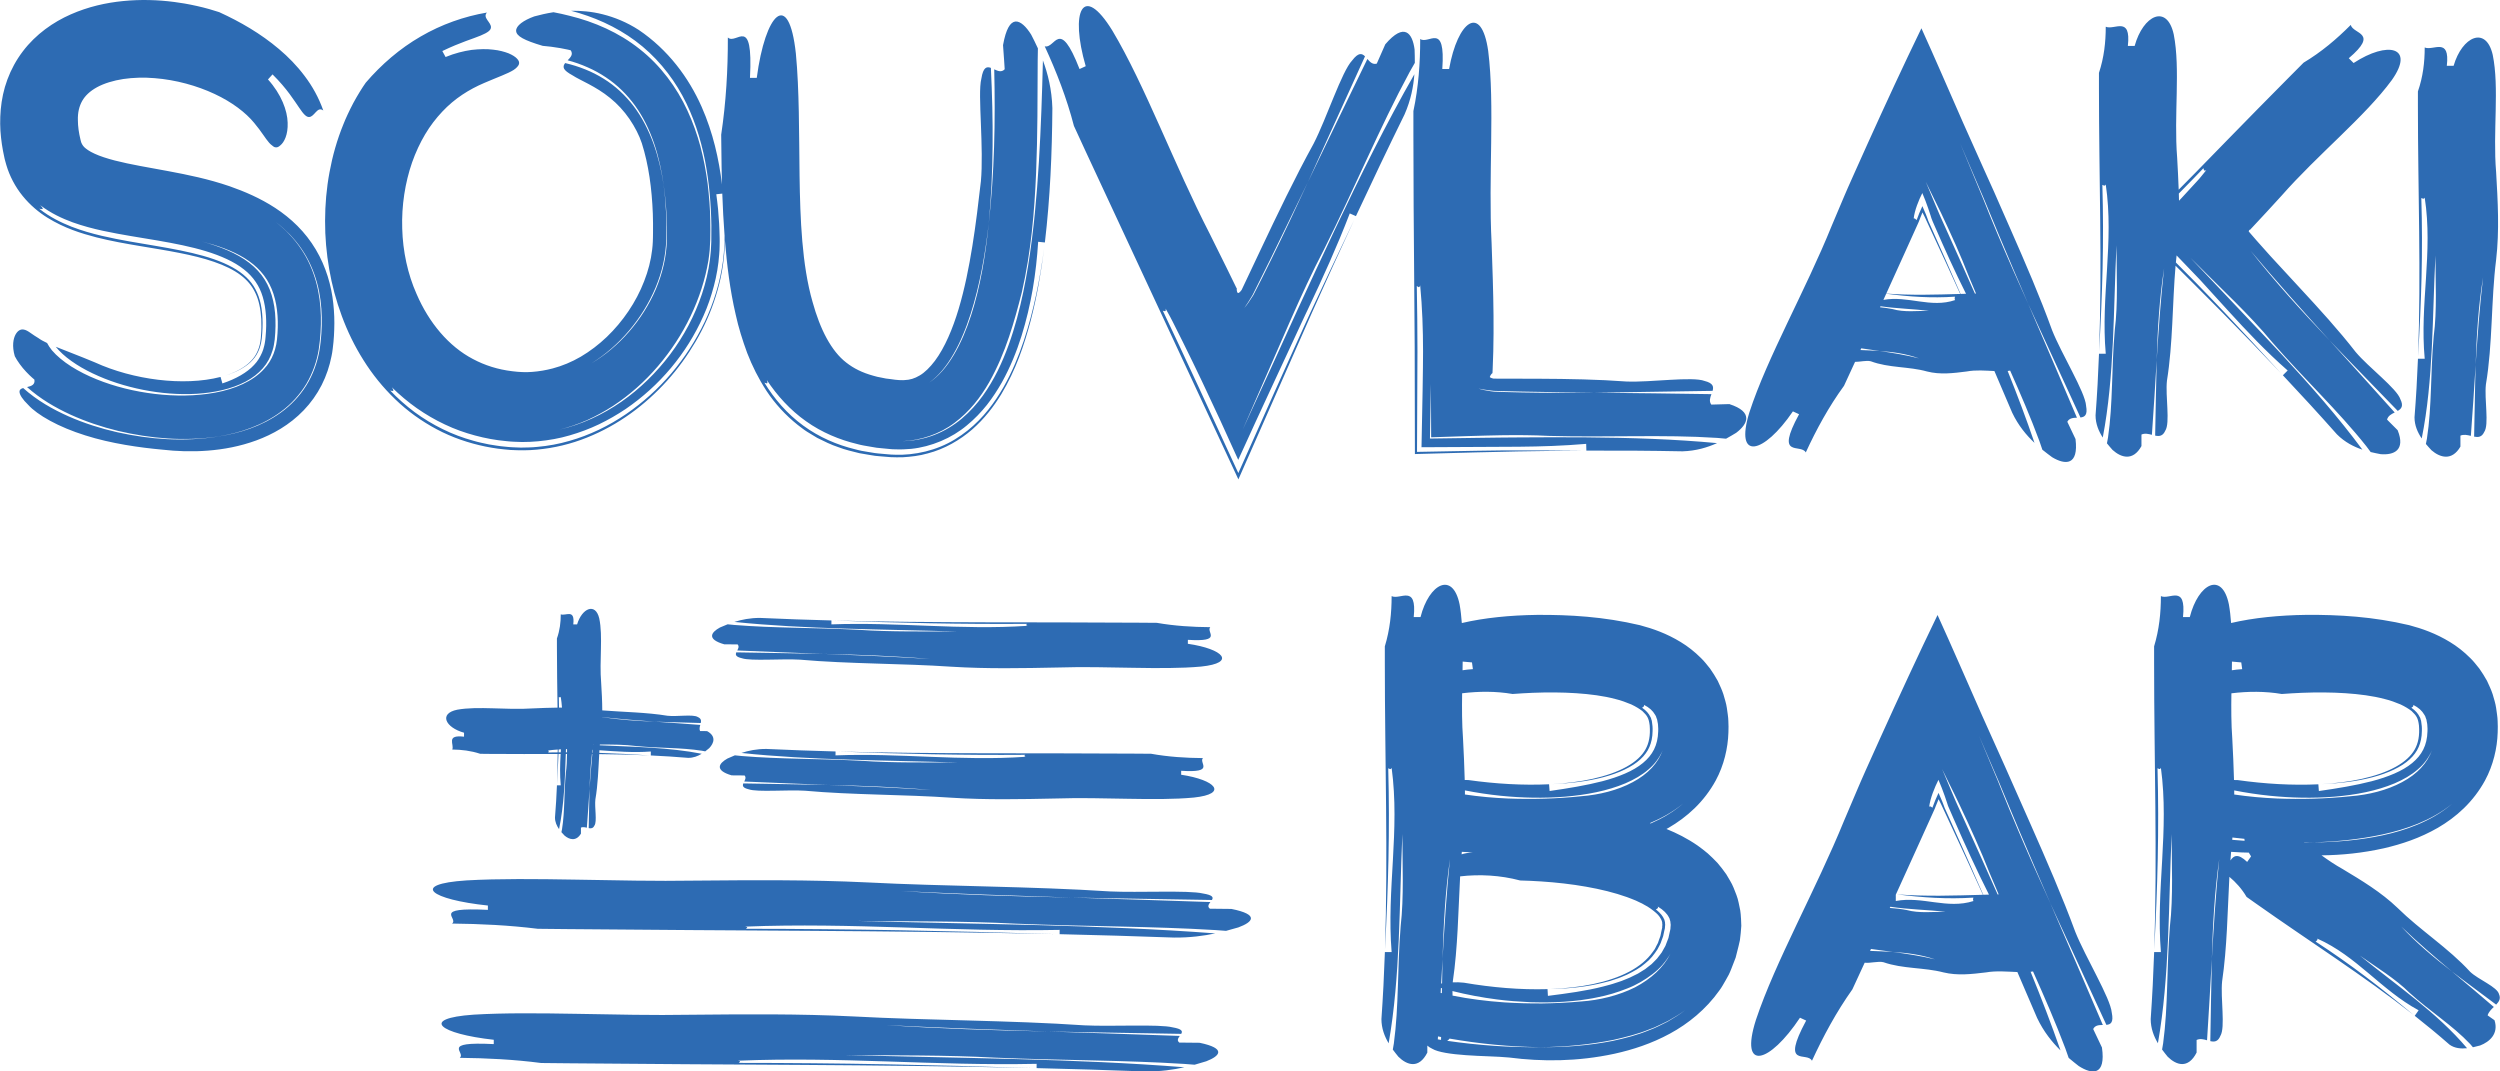 <?xml version="1.0" encoding="UTF-8"?>
<!DOCTYPE svg PUBLIC "-//W3C//DTD SVG 1.1//EN" "http://www.w3.org/Graphics/SVG/1.1/DTD/svg11.dtd">
<!-- Creator: CorelDRAW 2018 (64-Bit) -->
<svg xmlns="http://www.w3.org/2000/svg" xml:space="preserve" width="8.5in" height="3.643in" version="1.1" style="shape-rendering:geometricPrecision; text-rendering:geometricPrecision; image-rendering:optimizeQuality; fill-rule:evenodd; clip-rule:evenodd"
viewBox="0 0 8500 3643.5"
 xmlns:xlink="http://www.w3.org/1999/xlink">
 <defs>
  <style type="text/css">
   <![CDATA[
    .fil0 {fill:#2D6BB3;fill-rule:nonzero}
   ]]>
  </style>
 </defs>
 <g id="Plan_x0020_1">
  <path class="fil0" d="M159.52 1166.36c4.11,7.85 9.56,16.4 16.47,24.89 16.47,19.38 39.59,38.31 65.67,54.94 26.32,16.56 55.41,31.29 86.25,43.63 61.54,24.91 129.08,41.48 197.73,49.65 68.61,8.18 139.3,7.87 205.84,-4.41 66.36,-12.22 127.97,-38.34 166.08,-80.67 13.85,-14.47 24.47,-31.81 32.22,-51.6 3.97,-9.85 6.66,-20.56 9.04,-31.61l2.56 -17.21 1.69 -20.24c3.63,-53.89 -1.51,-107.16 -19.89,-151.19 -18.12,-44.2 -49.74,-78.61 -92.08,-104.63 -42.22,-26.06 -93.41,-43.47 -145.37,-56.87 61.14,17.17 118.95,39.69 161.51,72.89 42.72,32.94 69.21,75.41 81.05,129.1 6.15,26.58 8.42,55.61 7.96,85.58l-0.84 22.67 -1.8 22.96c-1.75,12.78 -3.51,25.45 -7.27,36.96 -13.56,46.52 -44.89,81.57 -91.83,106.59 -46.93,24.64 -105.74,37.67 -165.95,41.24 -60.39,3.58 -122.74,-1.49 -182.97,-13.51 -60.21,-11.96 -118.81,-30.74 -171.2,-55.89 -26.2,-12.45 -50.76,-26.62 -72.31,-42.07 -21.71,-15.28 -39.97,-32.18 -53.1,-48.39 33.36,13.61 77.67,29.94 132.86,52.98 65.7,30.03 140.93,50.2 215.29,59.22 74.21,8.96 149.44,6.73 212.28,-9.6 1.6,5.58 4.72,16.56 6.26,22.07 46.23,-15.38 84.44,-37.34 107.7,-62.83 12.11,-12.56 20.24,-26.29 26.94,-41.49 1.8,-3.73 2.78,-7.98 4.44,-11.85 1.05,-4.25 2.46,-8.36 3.46,-12.75 0.67,-4.58 2.15,-8.76 2.53,-13.61 0.53,-5 1.48,-8.69 1.78,-15.65 4.67,-50.45 1.94,-97.46 -9.53,-135.72 -5.67,-19.23 -13.61,-36.16 -24.18,-51.48 -10.5,-15.36 -23.44,-29.55 -40,-42.35 -32.49,-25.96 -78.07,-46.29 -128.82,-61.78 -50.94,-15.58 -107.1,-26.53 -165.71,-36.63 -58.78,-10.16 -120.28,-18.94 -185.84,-33.07 -32.8,-7.18 -66.87,-16 -102.38,-28.72 -35.52,-13.13 -73.16,-30.34 -110.08,-58.32 18.47,18.54 3.66,12.83 -3.17,12.22 -1.45,-1.15 -2.85,-2.23 -4.22,-3.31 1.37,1.07 2.76,2.16 4.22,3.31 -3,-0.29 -4.34,0.53 -0.18,5.11 4.13,4.67 13.8,13.13 32.85,25.05 -19.06,-11.93 -28.72,-20.38 -32.85,-25.05 -4.17,-4.58 -2.82,-5.4 0.18,-5.11 36.82,29.03 74.47,47.03 109.94,61.11 35.48,13.6 69.52,23.2 102.17,30.89 65.21,15.22 126.09,24.4 183.88,34.34 57.65,9.8 112.45,20 162.02,34.02 49.4,13.98 93.32,32.25 124.85,55.08 31.74,23 50.78,48.39 63.02,82.46 12.32,33.91 15.96,78.01 12.45,125.9l-1.56 17.74c-0.81,4.29 -1.13,8.82 -2.06,12.94 -1.8,8.22 -3.73,16.09 -6.6,23.07 -5.49,14.18 -12.56,26.18 -22.75,37.06 -19.36,21.89 -52.54,40.85 -94.74,53.32 32.55,-10.04 59.96,-24.18 78.98,-40.34 19.09,-16.33 30.54,-33.51 37.83,-56.3l2.45 -8.83c0.58,-3.16 1.22,-6.3 1.93,-9.45l1.32 -10.07 0.38 -2.51 0.22 -3.57 0.51 -7.09c1.64,-19.03 1.44,-37.07 0.84,-54.56 -1.96,-34.64 -8.51,-65.04 -20.06,-88.81 -11.38,-24.04 -26.96,-43.06 -50.21,-60.7 -23.06,-17.57 -54.16,-32.69 -89.99,-45.02 -35.8,-12.42 -76.02,-22.16 -118.59,-30.53 -42.58,-8.44 -87.48,-15.56 -134.35,-23.42 -46.87,-7.91 -95.74,-16.33 -147.66,-29.46 -51.76,-13.57 -107.65,-30.56 -166.49,-66.92 -29.16,-18.11 -58.89,-42.75 -83.98,-73.74 -25.18,-30.83 -44.7,-68.2 -55.56,-105.23l-3.87 -13.84 -1.82 -6.96 -1.2 -5.52 -4.47 -21.71c-2.66,-14.67 -5.06,-29.63 -6.66,-45.02 -3.58,-30.5 -3.91,-63.05 -0.98,-96.3 3.07,-33.29 10,-67.83 22.65,-101.63 12.45,-33.76 30.29,-66.52 52.39,-95.56 44.4,-58.65 103.96,-99.78 163.02,-125.75 59.5,-26.15 119.75,-39.67 178.53,-45.38 58.92,-5.8 116.9,-4.2 173.82,3.23 19.45,2.28 48.34,7.24 76.94,13.69 28.64,6.31 56.85,14.62 75.5,20.84 71.81,32.87 140.57,72.54 203.35,125.61 31.31,26.42 60.98,56.6 87.05,91.37 26.23,34.45 48.34,74.25 63.54,117.54 -10.74,-8.32 -18.15,-2.18 -25.28,5.33 -7.11,7.61 -14.07,16.49 -22.83,16.76 -9.09,0.44 -18.25,-8.16 -34.13,-31.96 -16.42,-23.29 -39.72,-62.79 -90.36,-112.99 -3.87,4.29 -11.65,12.89 -15.51,17.16 45.72,50.67 65.94,106.25 66.92,147.03 1.65,41.21 -12.18,66.96 -24.54,76.83 -6.5,6.4 -13.07,8.65 -19.52,6.43 -3.22,-0.93 -6.39,-3.81 -9.6,-6.39 -3.22,-2.25 -6.42,-5.22 -9.44,-8.78 -6.27,-7.11 -12.78,-16.47 -20.6,-27.64 -7.8,-11.18 -17.01,-24.18 -30.02,-39.58 -28.45,-34.76 -74.92,-70.67 -134.77,-98.54 -59.5,-27.92 -131.24,-47.98 -203.85,-53.72 -36.22,-3.07 -72.58,-2.02 -106.52,2.91 -33.76,5.19 -65.05,14.71 -89.3,27.87 -24.31,13.33 -40.54,29.09 -50.5,46.62 -9.82,17.67 -15.56,38.85 -14.61,66.36 0.07,19.63 3.07,41.91 8.83,65.41 1.47,7.34 2.35,7.67 3.06,10.71 1.13,2.02 1.8,4.25 2.91,5.78 2.02,3.34 3.89,5.98 6.87,8.96 5.98,5.72 16.96,14.14 35.49,22.42 17.98,8.36 42.05,16.1 68.3,22.96 53.29,13.71 115.94,23.87 181.68,36.13 65.98,12.36 135.98,26.5 209.02,51.5 50.09,17.67 102.9,39.83 155.07,73.87 25.98,17.04 51.65,37.17 75.25,60.85 23.6,23.63 44.94,50.81 62.35,80.1 35.05,58.74 53.4,123.86 59.65,184.02 3.33,30.26 4.31,59.87 3.19,88.37 -0.27,14.44 -1.42,28.38 -2.55,42.36 -0.4,6.46 -1.51,15.07 -2.62,23.31 -0.98,8.22 -2.25,16.46 -4.07,24.81 -6.46,33.14 -17.49,66.76 -33.56,98.3 -16,31.56 -36.98,60.74 -60.91,85.63 -48.11,50.21 -105.78,82.23 -161.39,102.65 -56.02,20.46 -111.43,30.54 -164.95,34.67 -53.63,4.24 -105.61,2.36 -155.9,-3.46 -73.32,-6.66 -172.46,-20.21 -260.83,-48.45 -44.17,-13.83 -85.58,-31.07 -119.35,-49.56 -33.83,-18.32 -59.89,-37.94 -73.67,-53.3 -21.02,-20.24 -29.09,-34.74 -30.27,-43.34 -1.12,-8.98 4.58,-12.56 12.28,-14.75 47.53,42.49 100.19,72.16 153.88,96.12 53.83,23.7 109.21,41.31 165.41,54.07 112.43,24.93 228.42,33.42 345.59,14.44 71.51,-11.38 145.75,-33.69 212.22,-81.87 33.06,-23.85 62.96,-55.04 85.71,-91.47 22.74,-36.43 37.37,-77.63 44.69,-118.39 1.42,-9.91 3.27,-20.94 4.05,-30l2.45 -27.43 1.31 -27.87 0.06 -28.34c-0.81,-38.02 -5.09,-77.43 -16.02,-117.05 -10.87,-39.45 -27.84,-79.34 -52.35,-114.88 -11.96,-17.96 -25.96,-34.37 -40.6,-49.98 -15.02,-15.02 -30.69,-29.43 -47.29,-41.7 31.96,24.89 61.76,55.38 85.32,90.57 23.98,34.87 40.78,74.03 51.54,112.96 10.74,39.06 15.46,78.08 16.4,115.81l0.04 28.16c-0.18,9.29 -0.82,18.49 -1.2,27.7 -1.37,18.58 -2.63,35.49 -5.96,56.67 -6.13,40.49 -20.67,81.46 -42.29,118.33 -22.13,36.6 -51.41,68.65 -84.34,93.09 -32.76,24.94 -68.47,43 -104.48,56.7 -36.09,13.87 -72.76,22.65 -109.28,28.93 -117.13,17.54 -231.87,7.27 -342.17,-18.8 -55.11,-13.47 -109.15,-31.42 -161.41,-55.18 -52.09,-23.94 -102.78,-53.36 -148.04,-93.9 14.58,-3.14 28.01,-7.91 24.98,-25.4 0,0 -13.37,-10.76 -28.15,-26.62 -14.96,-15.58 -30.46,-37.04 -38.49,-52.87 -10.31,-35.04 -4.85,-60.4 2.67,-73.97 7.73,-13.91 17.43,-17.74 25.76,-16.98 8.69,0.81 17.06,6.19 25.31,11.98 8.51,5.91 17.34,12.03 26.36,17.27 7.93,5.86 17.84,11.18 29.65,16.76l-0.01 0.04zm3919.25 2379.57c-23.07,-0.24 -69.22,-0.71 -69.22,-0.71 -9.07,-7.34 -3.76,-15.15 1.73,-22.59 -149.21,-5.49 -298.56,-10.13 -447.8,-15.02 -186.84,-3.97 -371.02,-9.79 -550.34,-21.76 183.37,9.22 366.84,15.72 550.34,21.76 149.59,3.16 300.86,5.15 452.62,8.02 5.11,-8.69 3.85,-16.54 -29.29,-22.18 -46.1,-11.52 -207.73,-2.15 -300.07,-6.8 -253.76,-17.37 -530.76,-16.56 -784.56,-30.24 -184.53,-9.29 -369.2,-7.54 -553.9,-5.78 -253.89,4.72 -530.76,-12.87 -738.53,-0.31 -184.79,12.8 -115.85,65.08 68.72,85.41 -0.04,3.67 -0.07,11.04 -0.07,14.71 -184.64,-9.29 -92.56,28.51 -115.68,46.67 92.22,0.97 184.57,5.62 276.81,17.61 23.07,0.24 69.25,0.73 92.32,0.97 541.32,5.62 1050.53,3.74 1578.59,16.15 -340.08,-10.69 -658.51,-17.54 -999.11,-17.51 2.55,-2.36 9.87,-5.29 -2.42,-7.38 346.3,-14.81 669.27,18.02 1015.52,10.57 -0.02,3.66 -0.07,10.93 -0.07,14.63 121.84,2.91 244.69,6.58 369.17,11.31 51.72,0.54 96.23,-5.93 133.46,-14.24 -367.74,-29.33 -770.17,-30.93 -1153,-41.71 161.53,1.68 346.17,-0.07 507.69,8.98 230.75,9.74 438.49,8.24 646.17,21.44 11.22,0.83 22.53,1.72 33.87,2.62 14.74,-4.05 28,-8.12 39.76,-11.74 46.2,-17.94 69.49,-43.47 -22.76,-62.85l0.04 -0.03zm107.74 -455.15c-24.31,-0.27 -72.9,-0.78 -72.9,-0.78 -9.56,-7.34 -3.96,-15.15 1.82,-22.6 -157.19,-5.59 -314.48,-10.27 -471.64,-15.27 -196.78,-4.05 -390.77,-9.98 -579.65,-22.03 193.11,9.33 386.41,15.93 579.65,22.03 157.56,3.26 316.91,5.31 476.7,8.27 5.4,-8.67 4.04,-16.52 -30.83,-22.19 -48.58,-11.55 -218.84,-2.28 -316.07,-6.96 -267.27,-17.51 -559.01,-16.86 -826.32,-30.69 -194.37,-9.36 -388.88,-7.73 -583.39,-6.06 -267.38,4.57 -559.02,-13.19 -777.85,-0.74 -194.59,12.7 -121.94,65.01 72.45,85.47l-0.09 14.71c-194.46,-9.38 -97.44,28.44 -121.83,46.6 97.16,1.02 194.4,5.72 291.59,17.78 24.31,0.27 72.93,0.76 97.21,1.02 570.12,5.93 1106.44,4.34 1662.59,17.01 -358.17,-10.87 -693.56,-17.91 -1052.28,-18.05 2.69,-2.36 10.4,-5.29 -2.55,-7.38 364.73,-14.62 704.91,18.39 1069.57,11.12 -0.02,3.66 -0.04,10.91 -0.07,14.61 128.31,2.96 257.72,6.73 388.83,11.52 54.48,0.58 101.36,-5.89 140.55,-14.17 -387.28,-29.54 -811.15,-31.36 -1214.34,-42.34 170.11,1.75 364.59,0.11 534.72,9.22 243.02,9.93 461.82,8.51 680.55,21.83 11.82,0.84 23.73,1.73 35.67,2.63 15.55,-4.05 29.45,-8.11 41.89,-11.74 48.65,-17.89 73.2,-43.42 -24,-62.85l0.02 0.03zm-1640.92 -406.73c29.35,10.31 132.31,0.98 191.09,4.78 161.57,14.61 337.95,12.56 499.54,23.81 117.5,7.58 235.11,5.11 352.76,2.62 161.74,-5.53 337.96,9.22 470.37,-3.24 117.72,-12.56 74,-59.94 -43.47,-77.59 0.04,-3.37 0.07,-10.07 0.11,-13.42 117.57,7.56 59.05,-26.47 73.89,-43.16 -58.78,-0.44 -117.57,-4.22 -176.24,-14.74 -14.72,-0.09 -44.11,-0.31 -58.81,-0.44 -344.72,-2.53 -669.04,1.62 -1005.31,-7.14 216.58,8.12 419.35,12.85 636.26,11.18 -1.64,2.16 -6.29,4.85 1.51,6.71 -220.62,15.18 -426.17,-13.24 -646.71,-4.78 0.02,-3.31 0.07,-9.94 0.09,-13.33 -77.56,-2.09 -155.79,-4.85 -235.07,-8.55 -32.94,-0.27 -61.32,5.86 -85.05,13.61 234.09,25 490.37,24.54 734.16,32.55 -102.89,-0.78 -220.48,1.72 -323.32,-5.76 -146.92,-7.78 -279.23,-5.39 -411.44,-16.47 -7.14,-0.69 -14.37,-1.47 -21.56,-2.2 -9.38,3.74 -17.87,7.54 -25.35,10.89 -29.52,16.56 -44.45,39.98 14.24,57.2 14.69,0.13 44.07,0.34 44.07,0.34 5.76,6.67 2.36,13.8 -1.2,20.64 95.04,4.33 190.13,7.8 285.16,11.58 119.01,2.71 236.28,7.17 350.43,17.22 -116.72,-7.57 -233.58,-12.6 -350.43,-17.22 -95.23,-2.16 -191.59,-3.23 -288.19,-5.15 -3.33,7.94 -2.53,15.09 18.52,20.07l-0.03 -0.01zm-83.39 -493.1c15.18,0.13 45.48,0.34 45.48,0.34 5.91,6.67 2.4,13.78 -1.22,20.6 98,4.33 196.04,7.81 294.05,11.61 122.7,2.73 243.64,7.2 361.37,17.27 -120.39,-7.56 -240.91,-12.62 -361.37,-17.27 -98.24,-2.18 -197.6,-3.29 -297.23,-5.22 -3.42,7.94 -2.6,15.11 19.13,20.07 30.26,10.27 136.44,1.02 197.08,4.81 166.59,14.65 348.52,12.63 515.15,23.94 121.17,7.6 242.5,5.15 363.78,2.69 166.76,-5.51 348.56,9.27 485.07,-3.14 121.39,-12.53 76.32,-59.83 -44.83,-77.52l0.11 -13.42c121.24,7.61 60.87,-26.4 76.16,-43.05 -60.57,-0.46 -121.21,-4.24 -181.75,-14.76 -15.18,-0.13 -45.51,-0.35 -60.63,-0.46 -355.5,-2.62 -689.94,1.48 -1036.72,-7.38 223.31,8.15 432.44,12.93 656.15,11.31 -1.69,2.15 -6.53,4.85 1.54,6.71 -227.49,15.11 -439.49,-13.29 -666.91,-4.93 0.02,-3.31 0.07,-9.93 0.09,-13.33 -80.01,-2.09 -160.69,-4.87 -242.43,-8.59 -33.98,-0.24 -63.23,5.85 -87.7,13.6 241.4,25.02 505.71,24.63 757.12,32.65 -106.09,-0.77 -227.39,1.69 -333.43,-5.82 -151.5,-7.82 -287.96,-5.48 -424.31,-16.54 -7.34,-0.71 -14.8,-1.45 -22.22,-2.23 -9.73,3.76 -18.42,7.54 -26.19,10.91 -30.43,16.54 -45.81,39.93 14.69,57.14l-0.03 0zm-566.23 357.8c-0.02,3.2 -0.11,6.42 -0.13,9.6 -10.67,0.11 -21.32,0.2 -32.09,0.38 0.89,-2.18 3.44,-4.93 -0.78,-6.76 11.07,-1.47 22.06,-2.45 33,-3.22l0 0.01zm3.74 -178.65c2.11,0.74 4.78,2.93 6.53,-0.74 1.96,12.35 3.3,24.56 4.18,36.74 -3.36,-0.04 -6.74,-0.04 -10.09,0 -0.22,-12.02 -0.22,-23.85 -0.62,-36zm117.16 163.09c-0.17,0 -0.34,0 -0.47,-0.02 0.04,-0.44 0.13,-0.89 0.17,-1.35l0.46 0c-0.04,0.46 -0.09,0.91 -0.14,1.37l-0.01 0zm-2.85 26.26c-0.5,-0.02 -0.91,-0.02 -1.41,-0.06 0.4,-3.27 0.97,-6.53 1.41,-9.8 0.36,0.02 0.69,0.04 1.05,0.07 -0.33,3.26 -0.74,6.5 -1.05,9.78zm-90.43 -1.18c0.15,-3.61 0.3,-7.24 0.4,-10.89 1.22,-0.04 2.47,-0.11 3.67,-0.11 0.02,3.66 0,7.33 -0.02,11l-4.05 0 0 -0.01zm-24.89 0.07c0.13,-3.27 0.24,-6.56 0.37,-9.8 2.6,-0.17 5.22,-0.4 7.78,-0.56 -0.24,3.42 -0.44,6.85 -0.64,10.27 -2.49,0 -5,0.06 -7.48,0.07l-0.02 0.02zm-321.28 -66.85c-0.04,3.38 -0.07,10.18 -0.11,13.56 -63.5,-7.42 -32.02,26.82 -40.06,43.7 31.74,0.31 63.52,4.04 95.21,14.51 7.93,0.11 23.85,0.24 31.78,0.34 78.72,0.77 155.41,0.37 231.51,0.22 -0.31,34.01 -0.98,68.1 -2.33,102.5 2.19,-34.78 3.8,-68.7 5.09,-102.5 2.45,0 4.93,0 7.34,0 -2.03,35.09 -3.07,70.43 0.38,106.63l-12.96 0c-1.49,36.1 -3.64,72.54 -6.66,109.45 0,15.35 6.15,28.52 13.85,39.54 17,-81.7 19.98,-169.17 22.93,-255.63 1.41,0 2.82,-0.04 4.18,-0.04 -0.2,22 -1.15,43.78 -3.98,64.3 -6.53,68.44 -3.26,130.01 -13.07,191.6 -0.65,3.31 -1.33,6.67 -2.06,10.04 3.76,4.38 7.48,8.29 10.83,11.78 16.33,13.66 39.23,20.53 55.59,-6.83l0 -20.54c6.46,-2.69 13.43,-1.15 20.11,0.47 3.51,-44.25 6.22,-88.54 9.2,-132.78 1.31,-39.76 3.53,-79.05 7.98,-117.76 0.46,0 0.93,0 1.38,0.02 -3.83,39.22 -6.73,78.48 -9.36,117.74 -1.42,44.36 -1.78,89.19 -2.93,134.19 7.77,1.49 14.72,1.11 19.43,-8.72 9.82,-13.69 0,-61.6 3.27,-88.98 8.62,-49.65 10.18,-102.28 13.04,-153.99 56.59,0.6 113.3,1.8 170.62,4.37 -58,-3.83 -114.16,-6.83 -170.37,-8.62 0.17,-2.98 0.31,-5.96 0.51,-8.91 57.61,3.94 115.17,8.76 174.79,4.25 -0.02,3.36 -0.07,10.06 -0.11,13.47 41.92,1.93 84.21,4.57 127.06,8.15 17.8,0.2 33.16,-6.07 46,-13.94 -110.5,-21.62 -230.24,-23.58 -346.61,-28.76 0.07,-0.84 0.14,-1.69 0.21,-2.55 41.69,-0.17 85.03,-0.06 124.39,5.15 79.39,7.56 150.93,4.87 222.33,15.78 3.87,0.71 7.78,1.44 11.67,2.22 5.11,-3.85 9.67,-7.69 13.76,-11.09 16,-16.8 24.17,-40.49 -7.51,-57.76 -7.94,-0.07 -23.81,-0.24 -23.81,-0.24 -3.11,-6.72 -1.24,-13.93 0.71,-20.83 -51.36,-4.14 -102.75,-7.47 -154.08,-11.07 -60.97,-2.36 -121,-6.44 -179.62,-15.28 0.02,-0.11 0.02,-0.22 0.02,-0.31 59.83,6.74 119.69,11.4 179.61,15.58 51.45,1.98 103.54,2.87 155.77,4.58 1.8,-8.05 1.42,-15.27 -9.96,-20.27 -15.8,-10.33 -71.5,-0.7 -103.28,-4.41 -71.44,-11.81 -148.33,-12.42 -221.78,-18.25 -0.04,-31.38 -1.81,-62.72 -3.73,-94.09 -6.53,-75.25 6.56,-157.39 -6.53,-218.94 -13.09,-54.76 -58.89,-34.21 -75.23,20.53l-13.09 0c6.54,-54.74 -26.16,-27.38 -42.51,-34.2 0,27.36 -3.27,54.72 -13.07,82.11l0 27.36c0,70.7 1.2,139.54 2.06,207.82 -28.91,0.31 -57.83,1.51 -86.77,2.76 -87.41,5.93 -182.64,-8.58 -254.25,4.31 -63.69,12.93 -40.23,60.69 23.2,78.28l0.01 -0.04zm6063.35 439.44c-31.51,-30.23 -45.92,-21.54 -56.87,-4.94 0.69,-9.82 1.51,-19.6 2.33,-29.36 11.47,0.91 23.58,1.58 36.05,2.04 7.91,0.31 16.02,0.46 24.09,0.61 2.33,4.31 4.89,8.58 7.74,12.78 -3.33,4.71 -10.02,14.18 -13.34,18.87l-0.01 0zm-16.87 -655.5c-13.87,0.87 -25.11,2.2 -35.18,3.8 0.21,-9.94 0.27,-19.66 0.4,-29.53 10.13,1.18 20.6,2.16 31.65,2.82 0.76,5.72 2.33,17.16 3.11,22.9l0.02 0zm134.57 84.47c17.34,-1.44 51.87,-3.37 69.03,-4.04 50.41,-1.98 99.9,-1.71 147.39,1.38 47.36,3.17 93.36,9.04 133.15,19.67 20.47,4.8 37.87,11.76 54.28,18.42 15.4,7.24 28.05,15.09 37.58,22.43 16.94,16.27 22.05,23.94 25.15,49.25 2.76,34.65 -2.6,60.54 -14.42,81.47 -11.71,21.04 -32.87,41.43 -64.74,59.11 -31.58,17.6 -71.74,31.27 -114.99,40.81 -43.36,9.56 -89.92,15.39 -137.81,18.05 61.61,-2.55 121.17,-9.49 174,-23.51 52.7,-13.67 98.89,-35.09 126.48,-61.03 6.96,-6.47 13.14,-13.02 17.98,-19.98 5.16,-6.82 9.09,-14.05 12.51,-21.75 6.7,-15.27 10.67,-33.09 10.87,-54.34 0.55,-9.76 -0.6,-23.83 -1.93,-29.42 -0.33,-1.8 -0.31,-3.84 -0.74,-5.53 -0.64,-1.54 -1.18,-3.07 -1.64,-4.65l-1.2 -4.72c-0.84,-1.31 -1.56,-2.66 -2.19,-4 -5.16,-10.76 -13.19,-20.41 -27.98,-30.91 3.06,-2.35 8.62,-3.98 6.13,-9.83 18.25,9.22 30.2,20.07 37.85,33.54 0.94,1.71 1.95,3.42 3.04,5.09l1.95 5.85 2.23 5.85c0.53,2.11 0.71,4.49 1.12,6.71l1.29 6.76c0.61,1.96 0.47,5.8 0.74,8.62l0.54 9.18 -0.17 8.82c-1.31,47.53 -19.15,80.39 -51.98,107.48 -32.87,27.38 -82.57,47.36 -137.57,61.81 -55.42,14.37 -116.1,24.24 -179.75,33.38 -0.44,-5.69 -1.31,-17.07 -1.74,-22.89 -88.76,4.18 -181.66,-1.35 -274.47,-14.33 -4.25,-0.37 -8.24,-0.14 -12.35,-0.27 -1.18,-47.07 -3.51,-94.16 -5.91,-141.23 -3.69,-50.37 -3.73,-102.17 -2.96,-153.59 56.46,-6.91 114.17,-7.33 171.15,2.29l0.06 0.03zm473.83 251.18c-17.16,18.44 -39.36,35.18 -65.01,48.74 -51.23,27.61 -114.04,43.02 -173.75,47.63 -85.25,8.83 -169.04,11 -250.91,7.84 -49.19,-2.06 -97.88,-6.53 -145.75,-13.58 -0.04,-4.67 0,-9.29 -0.06,-13.93 39.8,7.82 80.41,14.02 121.39,18.2 72.83,7.4 147.02,8.94 219.54,3.07 72.21,-6.06 143.65,-19.66 204.4,-45.25 30.16,-12.87 57.41,-28.62 78.92,-47.54 21.98,-18.69 37.54,-40.53 48.41,-65.29 -8.02,21.35 -19.89,41.64 -37.2,60.1l0 -0zm-642.02 241.87c0.2,-1.69 0.27,-3.34 0.44,-5.02 13.53,1.78 27.11,2.93 40.63,4.44 0.24,2.2 0.46,4.42 0.85,6.67 -14.05,-1.11 -28.11,-1.89 -42.16,-3.27 0.13,-0.94 0.17,-1.91 0.24,-2.83l0 0.01zm748.09 -120.1c-37.23,31.94 -77.81,54.23 -117.9,71.08 -40.25,16.83 -80.43,28.27 -120.15,36.82 -79.54,16.91 -157.48,22.8 -234.4,23.96 -10.24,0.35 -20.44,0.15 -30.63,0.35 -0.37,-0.27 -0.71,-0.53 -1.04,-0.78 10.56,0.07 21.07,0.54 31.67,0.43 78.25,-2.93 156.72,-10.11 236,-27.4 39.63,-8.64 79.54,-20.11 119.39,-36.33 39.72,-16.43 79.85,-37.7 117.06,-68.12l0 -0.02zm159.01 648.26c-5.67,-25.25 -70.52,-49.87 -98.52,-76.78 -72.76,-79.79 -170.11,-141.57 -246.24,-216.67 -55.96,-53.74 -121.97,-93.34 -187.95,-132.98 -24.41,-13.56 -47.98,-29.49 -71.01,-46.12 68.61,-0.67 139.62,-7.82 212.49,-24.11 60.03,-13.94 121.98,-34.33 183.22,-69.59 30.47,-17.73 60.7,-39.58 88.44,-66.56 27.74,-26.85 52.67,-59.07 71.89,-94.41 27.94,-51.51 41.38,-109.79 43.03,-162.91 0.74,-13.53 0.36,-26.49 -0.2,-39.43 -0.18,-3.4 -0.15,-6.22 -0.57,-10.06l-1.35 -11.51 -3.22 -22.98c-2.13,-15.2 -7.44,-31.15 -11.78,-46.45 -5.02,-15.38 -12.29,-30.49 -19.13,-45.36 -8.05,-14.2 -16.63,-28.45 -26.06,-41.6 -9.96,-12.25 -19.96,-25.52 -30.98,-36.02 -21.87,-21.91 -45.47,-40.18 -69.02,-54.4 -47.33,-28.96 -94.17,-45.52 -138.88,-57.38 -123.19,-29.11 -239.13,-35.69 -349.28,-34.98 -92.59,1.22 -179.82,9.89 -256.04,27.7 -1.69,-21.8 -3.89,-43.09 -7.47,-63.06 -23.13,-113.94 -104.06,-71.2 -132.95,42.76l-23.13 0c11.55,-113.96 -46.25,-57 -75.15,-71.21 0,56.9 -5.8,113.9 -23.13,170.87l0 56.94c0,334.01 11.27,648.13 0.46,974 11.22,-209.85 16.78,-406.35 11.15,-616.49 3.74,1.58 8.45,6.07 11.52,-1.51 28.92,213.6 -17.37,413 0,626.61l-22.96 0c-2.56,75.18 -6.36,151.01 -11.72,227.82 0,31.91 10.87,59.34 24.52,82.28 40.03,-226.98 36,-475.29 46.67,-711.52 0,99.68 5.78,213.59 -5.8,313.27 -11.54,142.41 -5.8,270.58 -23.13,398.75 -1.11,6.91 -2.36,13.93 -3.56,20.89 6.6,9.09 13.26,17.27 19.11,24.51 28.91,28.44 69.38,42.72 98.28,-14.25l0 -42.72c11.42,-5.62 23.71,-2.39 35.49,0.98 6.24,-92.08 11,-184.24 16.29,-276.34 3.17,-115.3 9.33,-228.94 25.18,-339.63 -11.52,113.19 -18.71,226.41 -25.18,339.63 -2.49,92.3 -3.14,185.64 -5.18,279.27 13.7,3.15 26.03,2.33 34.34,-18.12 17.34,-28.51 0,-128.19 5.8,-185.17 16.91,-114.57 18.38,-236.78 24.72,-355.46 22.32,18.75 42.31,40.78 58.45,68.28 7.81,5.55 23.49,16.62 31.34,22.15 183.68,129.96 362.96,242.98 535.91,378.59 -108.92,-90.8 -213.76,-171.78 -332.59,-248.94 3.02,-2.45 8.22,-4.54 5.83,-10.02 134.19,59.5 217.13,174.84 344.59,243.78 -3.29,4.69 -9.87,13.98 -13.26,18.74 39.89,31.38 79.39,63.94 118.52,98.23 17.56,12.42 38.92,14.2 59.43,11.98 -101.74,-121.01 -240.62,-214.29 -364.37,-314.9 54.8,38.78 120.79,78.37 168.94,126.59 71.63,64.83 145.5,110.02 205.96,174.02 3.15,3.6 6.3,7.33 9.44,11.04 8.81,-1.87 17.13,-4.11 24.51,-6.07 32.34,-12.52 63.56,-40 48.89,-85.79 -7.84,-5.52 -23.47,-16.62 -23.47,-16.62 3.47,-11.51 12.36,-20.27 21.05,-28.59 -47.09,-40.89 -95,-80.67 -142.59,-120.8 -61.57,-47.43 -120.54,-96.69 -172.28,-152.68 55.61,53.39 113.76,103.32 172.28,152.68 49.3,37.96 100.29,74.8 150.59,112.89 9.65,-9.98 16.3,-20.34 9.87,-35.09l-0.07 0.04zm-1732.3 -412.31c10.2,24.58 20.5,48.74 30.8,72.63 -1.2,0.04 -2.4,0.07 -3.6,0.09 -0.37,-0.78 -0.69,-1.55 -1.04,-2.35 -39.49,-89.35 -79.96,-178.73 -120.3,-267.78l-15.11 -33.36 -5.91 -13.23 -3.38 -7.87 -13.78 -32.32c-9.72,-23.2 -19.43,-46.33 -29.11,-69.3 8.83,18.11 18.02,36.83 27.34,55.91 4.75,9.66 9.56,19.4 14.42,29.16 5.6,11.65 11.22,23.33 16.85,35.02 37.27,78.5 73.23,157.64 102.81,233.42zm-319.07 95.05l0 -21.45c25.72,-56.59 51.38,-113.05 76.77,-169.15 15.18,-33.56 30.33,-67.03 45.45,-100.43l10.36 -22.98 1.02 -2.66 2.11 -5.52 9.72 -24.04c2.86,5.45 5.86,11.42 8.82,17.56 8.48,18.22 17,36.46 25.49,54.71 39.22,83.69 78.04,167.97 116.56,252.81 -98.28,2.65 -194.24,6.22 -292.72,-1.51 88.57,11.18 171.48,16.76 260.16,11.15 -0.65,3.73 -2.56,8.45 0.65,11.52 -90.16,28.91 -174.3,-17.34 -264.42,0l0.03 -0.02zm37.2 30.7c-19.82,-3.81 -38.96,-5.69 -57.68,-7.2 0.6,-1.29 1.22,-2.64 1.81,-3.97 62.38,9.35 126.19,10.34 188.04,16.96 -42.07,0 -90.12,5.76 -132.19,-5.78l0.01 -0.02zm-47.2 142.46c-25.65,-1.65 -51.54,-2.56 -77.43,-3.54 1.02,-2.19 1.98,-4.38 3.02,-6.58 24.78,3.49 49.61,6.76 74.41,10.13 48.61,3.14 96.61,9.33 143.32,25.16 -47.76,-11.47 -95.56,-18.69 -143.32,-25.16l0 -0.01zm123.74 -495.12c0.3,-0.77 0.13,-0.58 0.22,-0.91l0.14 -1.28 0.37 -2.6 0.98 -5.39c0.73,-3.67 1.64,-7.51 2.66,-11.42 2.09,-7.84 4.71,-15.95 7.63,-23.96 5.83,-16.09 12.75,-31.58 19.33,-44.54 7.94,18.24 15.36,37.78 21.42,55.11l8.25 24.52 1.8 5.58 0.89 2.7c0.24,0.71 0.02,0.37 0.69,1.89l2.2 5.07 17.71 40.63c37.29,85.11 75.98,170.15 118.79,254.83 -6.47,0.17 -12.96,0.33 -19.43,0.51 -37.87,-86.43 -75.54,-171.78 -113.48,-256.04l-17.91 -39.63 -2.55 -7.04 -5.42 -14.21c-3.89,-9.73 -8.25,-19.87 -12.73,-29.53 -7.53,15.89 -15.11,33.96 -20.89,50.54 -1.38,-1.55 -3.27,-2.46 -5,-3.6 -0.87,-0.51 -1.78,-0.94 -2.71,-1.12 -1.02,-0.04 -1.51,-0.98 -3.81,2.15l0.84 -2.29 0.03 0.02zm620.68 701.65c-4.24,-49.29 -89.49,-188.46 -124.03,-274.72 -44.2,-120.1 -97.47,-242.37 -151.36,-364.32 -29.5,-66.67 -59.06,-133.3 -88.28,-199.28 -51.48,-113.7 -103.03,-228.98 -155.3,-349.24 -24.02,-54.81 -48.61,-109.89 -73.49,-164.66 -64.98,134.33 -131.46,278.14 -195.9,420.57l-48.04 106.72 -16.06 36.45 -11.6 26.93 -45.89 107.87c-96.26,236.34 -233.76,479.23 -300.14,678.33 -56.67,178.11 45.96,148.84 149.88,-7.47 5.25,2.4 15.78,7.25 21.02,9.67 -88.15,163.59 3.14,103.59 19.7,136.72 38.81,-84.12 82.9,-165.93 137.46,-242.87 9.73,-21.04 29.16,-63.16 38.85,-84.17 0.98,-2.16 1.95,-4.31 2.96,-6.46 18.05,2.49 45.87,-5.96 63.76,-1.64 66.09,23.09 138.19,17.34 204.29,34.67 48.05,11.55 96.16,5.78 144.23,0 35.16,-6.15 71.98,-2.56 106.92,-1.28 22.51,51.65 44.91,103.59 67.12,156.08 22.26,46.93 51.25,82.59 79.59,110.46 -30.83,-88.47 -65.14,-177.72 -101.7,-267.38 2.79,-0.27 5.48,-0.8 8.22,-1.18 39.19,87.5 76.7,173.64 109.86,261.67 3.74,10.65 7.54,21.48 11.34,32.27 12.35,10.51 24,19.65 34.38,27.83 45.96,29.42 92.51,33.04 78.81,-63.12 -9.94,-20.94 -29.8,-62.79 -29.8,-62.79 6.4,-13.17 19.74,-13.67 32.76,-13.78 -58.67,-138.06 -118.68,-275.65 -178.19,-413.3 -38.81,-85.47 -76.67,-170.63 -112.66,-255.6 -18.02,-42.51 -35.56,-84.96 -52.56,-127.39l-13.23 -33.13 -21.2 -50.36c-14.49,-34.74 -28.93,-69.45 -43.34,-104.12l45.32 105.08 22.15 51.14 13.33 32.38c17.81,42.58 35.56,85.12 53.3,127.68 35.87,84.95 72.3,169.68 108.9,254.33 62.89,136.5 126.46,274.41 190.24,412.86 14.6,-1.31 25.14,-7.77 18.38,-41.44l-0.04 -0.02zm-1510.13 30.53c-20.63,10 -40.98,21.25 -61.89,28.65 -41.47,17.27 -83.26,27.76 -124.59,36.76 -82.78,16.2 -164.28,22.19 -244.47,21.4 -107.01,1.26 -213.35,-6.33 -319.07,-21.58 3.02,-1.55 5.8,-4.02 8.35,-7.57 101.94,17.73 205.33,28.16 310.72,29.16 81.59,-0.94 163.69,-8.29 246.24,-24.78 41.18,-9.36 82.7,-19.53 123.76,-36.33l15.45 -5.91c5.13,-2.15 10.18,-4.71 15.29,-7.06l30.56 -14.64c19.78,-11.91 40.29,-22.45 59.12,-37.38 -18.87,15.73 -39.54,26.82 -59.46,39.29l-0.01 -0.03zm-662.39 -1198.67c-13.85,0.87 -25.11,2.23 -35.15,3.81 0.18,-9.94 0.27,-19.69 0.4,-29.52 10.16,1.17 20.6,2.15 31.65,2.8 0.78,5.71 2.33,17.2 3.09,22.9l0 0.01zm134.61 84.5c17.35,-1.44 51.87,-3.38 69.03,-4.04 50.37,-1.98 99.86,-1.73 147.39,1.37 47.36,3.16 93.33,9.02 133.13,19.69 20.51,4.8 37.89,11.75 54.31,18.4 15.38,7.24 28.05,15.09 37.6,22.45 16.96,16.26 22.05,23.94 25.11,49.23 2.8,34.65 -2.56,60.54 -14.38,81.5 -11.71,21.04 -32.87,41.41 -64.74,59.07 -31.58,17.6 -71.76,31.28 -115,40.81 -43.36,9.58 -89.93,15.38 -137.8,18.07 61.6,-2.55 121.17,-9.49 173.98,-23.51 52.69,-13.69 98.87,-35.09 126.5,-61.07 6.94,-6.47 13.13,-13 17.94,-19.98 5.19,-6.82 9.15,-14.04 12.53,-21.75 6.7,-15.27 10.67,-33.09 10.87,-54.33 0.53,-9.8 -0.6,-23.87 -1.93,-29.42 -0.35,-1.84 -0.31,-3.87 -0.75,-5.52 -0.63,-1.55 -1.18,-3.09 -1.64,-4.65l-1.22 -4.76c-0.8,-1.31 -1.55,-2.63 -2.16,-4 -5.16,-10.73 -13.19,-20.4 -27.98,-30.87 3.06,-2.39 8.62,-4 6.13,-9.87 18.25,9.22 30.21,20.07 37.85,33.56 0.94,1.69 1.95,3.4 3.02,5.09l1.94 5.85 2.22 5.83c0.54,2.13 0.69,4.49 1.14,6.73l1.31 6.74c0.62,1.98 0.46,5.83 0.74,8.62l0.54 9.16 -0.16 8.82c-1.29,47.54 -19.15,80.39 -51.96,107.48 -32.87,27.4 -82.59,47.36 -137.57,61.83 -55.41,14.34 -116.1,24.2 -179.75,33.37 -0.43,-5.72 -1.29,-17.07 -1.78,-22.89 -88.76,4.15 -181.61,-1.37 -274.45,-14.37 -4.22,-0.34 -8.22,-0.11 -12.36,-0.24 -1.15,-47.09 -3.47,-94.16 -5.85,-141.24 -3.73,-50.36 -3.74,-102.17 -2.98,-153.59 56.43,-6.91 114.16,-7.33 171.15,2.33l0.01 0.06zm473.84 251.16c-17.17,18.47 -39.36,35.18 -65.05,48.78 -51.21,27.61 -114.01,43 -173.72,47.61 -85.24,8.85 -169.02,11 -250.93,7.84 -49.19,-2.06 -97.87,-6.53 -145.78,-13.6 0,-4.64 0.04,-9.29 -0.02,-13.93 39.78,7.85 80.41,14.05 121.39,18.24 72.83,7.38 147,8.93 219.53,3.07 72.23,-6.06 143.65,-19.67 204.42,-45.25 30.14,-12.87 57.41,-28.65 78.94,-47.54 21.98,-18.71 37.57,-40.5 48.42,-65.28 -8.02,21.34 -19.86,41.61 -37.2,60.07l-0 0zm106.04 121.79c-34.6,29.7 -72.16,50.83 -109.5,67.23 -1.07,-0.37 -2.15,-0.73 -3.26,-1.06 38.31,-16.16 76.9,-36.87 112.76,-66.19l0 0.02zm-783.65 652.71c-0.15,-5.25 -0.24,-10.41 -0.3,-15.47 49.12,12.25 99.83,21.94 151.07,28.44 37.84,5.05 75.89,7.69 114.07,9.49 38.04,0.91 76.43,1.25 114.06,-1.65 19,-0.87 37.48,-3.4 56.23,-5.29 18.29,-2.98 37.07,-5.05 54.87,-9.2 36.34,-6.83 70.83,-17.37 103.19,-30.29 32.83,-12.49 61.41,-29.82 86.74,-49.22 25.72,-19.25 45.47,-42.89 60.93,-69.28 -22.72,46.29 -66.1,85.88 -120.86,114.59 -55.56,27.71 -120.67,43.54 -182.98,47.81 -44.52,3.96 -88.48,6.06 -131.97,6.7 -43.56,0.31 -86.57,-0.93 -129.1,-3.6 -59.65,-4.13 -118.5,-11.45 -175.97,-23.04l0.03 0zm-40.48 -9.25c0.31,-5.58 0.64,-11.21 0.94,-16.82 1.18,0.37 2.36,0.69 3.54,1.04 -0.09,5.62 -0.24,11.18 -0.34,16.8 -1.37,-0.35 -2.79,-0.7 -4.15,-1.04l0 0.02zm-8.97 148.06c3.49,0.67 6.98,1.29 10.49,1.94 -0.07,3.27 -0.09,6.51 -0.17,9.76 -3.63,-0.54 -7.29,-1.11 -10.98,-1.71 0.24,-3.33 0.4,-6.67 0.65,-10.02l0 0.02zm81 -627.77c11.45,0.89 23.56,1.55 36.05,2.02 0.37,0.02 0.8,0.02 1.18,0.02 -16.54,1.12 -28.91,3.4 -38.04,6.49 0.24,-2.85 0.57,-5.67 0.81,-8.52l-0.01 -0.01zm-65.56 364.52c-0.74,27.51 -1.17,55.25 -1.65,82.92 -0.98,0.18 -2.05,0.31 -3.06,0.47 1.56,-27.81 3.13,-55.61 4.71,-83.39 3.17,-115.31 9.31,-228.96 25.16,-339.63 -11.51,113.15 -18.69,226.4 -25.16,339.63zm773.54 -131.28c1.82,3.2 0.98,7.51 1.85,11.31 1.17,3.66 -0.31,8.62 -0.27,13.02 0.38,3.81 -1.51,10.67 -2.91,16.82l-4.05 18.64 -6.6 17.06 -3.17 8.52c-0.98,2.89 -2.87,5.22 -4.27,7.84 -2.98,5.15 -5.83,10.27 -8.6,15.45 -3.14,4.96 -7.25,9.3 -10.65,14.02 -3.46,4.72 -6.86,9.45 -11.52,13.36 -4.27,4.17 -8.47,8.35 -12.58,12.62 -4.67,3.91 -9.82,7.47 -14.58,11.31l-7.17 5.72c-2.59,1.78 -5.51,3.31 -8.18,5l-16.26 10.13 -17.96 8.85c-5.85,3.04 -11.8,6.06 -18.52,8.42l-19.29 7.77c-6.51,2.56 -13.67,4.44 -20.41,6.76 -13.34,4.85 -28,8.24 -42.31,12.16 -57.91,15.04 -121.65,23.47 -187.79,31.85 -0.33,-5.71 -0.98,-17.11 -1.31,-22.91 -92.21,2.71 -188.53,-5.49 -284.54,-21.92 -13.11,-1.51 -25.58,-1.64 -37.74,-1.2 0.09,-1.07 0.14,-2.23 0.24,-3.29 17,-115.08 18.45,-237.82 24.84,-357.01 65.54,-7.69 136.31,-4.11 204.09,13.94 17.91,0.3 53.65,1.98 71.41,3.26 52.18,3.46 103.59,9.22 152.91,17.94 49.25,8.65 96.72,20.21 138.99,35.34 10.73,3.61 20.31,8.07 30.47,11.96l13.87 6.63 6.96 3.22 6.22 3.57c17.8,8.91 30.52,19.25 41.18,28.24 10.56,9.22 14.64,16.98 17.8,22.98 0.27,1.6 1.91,2.82 1.91,4.51 0.13,1.64 0.53,3.14 1.29,4.67 -0.46,3.91 1.37,7.06 0.14,12.56 -0.13,1.27 -0.17,2.53 -0.17,3.8l0.06 1.93 -0.77 3.14 -2.82 12.78c-0.98,4.22 -1.47,8.75 -2.65,12.76 -1.51,3.81 -2.93,7.67 -4.28,11.58 -1.42,3.81 -2.45,7.91 -3.96,11.65 -1.96,3.47 -3.83,6.96 -5.62,10.51 -1.89,3.47 -3.22,7.33 -5.4,10.64 -2.38,3.2 -4.71,6.42 -6.94,9.69 -18.2,25.91 -45.2,48.61 -80.45,67.14 -35.09,18.54 -77.43,32.41 -122.79,41.91 -45.43,9.49 -93.97,14.74 -143.72,16.7 64.23,-1.2 126.01,-7.96 181.64,-22.16l20.81 -5.36 19.62 -6.58c13.6,-3.83 24.94,-9.8 37.41,-14.61 23.04,-11.24 44.98,-23.29 61.69,-38.22 18.25,-14 30.87,-30.78 42.36,-48.45 4.49,-9.56 10.69,-18.18 13.53,-29 1.71,-5.24 4.05,-10.13 5.62,-15.52l3.58 -17 2.02 -8.47c0.78,-2.96 0.2,-3.97 0.5,-6.04 0,-3.51 1.35,-7.57 0.36,-10.18 -0.61,-2.8 0.38,-6.17 -1.04,-8.4 -0.98,-2.38 -0.47,-5.16 -2.22,-7.34 -3.66,-9.26 -11.87,-20.71 -28.07,-33.54 3.33,-2.11 9.43,-3.24 6.49,-9.6 19.69,11.71 31.91,24.52 38.04,37.14 2.35,3 2.4,6.67 3.74,10.07l-0.07 -0.12zm241.24 -7.83c-0.67,-8.71 -0.87,-17.31 -2.46,-26.09 -1.6,-8.82 -3.44,-17.61 -5.45,-26.34 -3.38,-17.69 -10.54,-34.18 -17.14,-50.76 -3.2,-8.48 -7.49,-15.89 -11.71,-23.47 -4.25,-7.55 -8.67,-15 -13.19,-22.36 -9.43,-13.69 -19.65,-26.56 -30.1,-38.87 -10.69,-10.89 -21.64,-22.42 -32.8,-32.02 -11.11,-8.91 -22.55,-18.64 -33.83,-26.29 -35.91,-24.89 -71.67,-42.75 -106.74,-56.93 2.46,-1.35 4.87,-2.6 7.34,-3.98 30.47,-17.74 60.7,-39.59 88.45,-66.56 27.74,-26.87 52.65,-59.11 71.85,-94.41 27.96,-51.54 41.38,-109.83 43.06,-162.91 0.74,-13.53 0.37,-26.49 -0.2,-39.45 -0.2,-3.38 -0.13,-6.2 -0.58,-10.06l-1.33 -11.51 -3.22 -22.98c-2.16,-15.19 -7.44,-31.12 -11.81,-46.43 -5,-15.36 -12.31,-30.51 -19.15,-45.35 -8.02,-14.21 -16.6,-28.45 -26.02,-41.6 -9.96,-12.28 -19.96,-25.52 -31,-36.03 -21.85,-21.89 -45.47,-40.18 -68.99,-54.4 -47.36,-28.94 -94.17,-45.51 -138.9,-57.36 -123.19,-29.09 -239.14,-35.65 -349.3,-34.98 -92.58,1.22 -179.82,9.93 -256,27.73 -1.69,-21.79 -3.87,-43.09 -7.49,-63.06 -23.13,-113.94 -104.04,-71.21 -132.95,42.72l-23.1 0c11.58,-113.94 -46.27,-56.98 -75.16,-71.21 0,56.93 -5.78,113.9 -23.13,170.87l0 56.93c0,334.01 11.28,648.17 0.46,974.02 11.22,-209.85 16.76,-406.33 11.15,-616.48 3.73,1.56 8.44,6.07 11.52,-1.51 28.89,213.6 -17.34,412.99 0,626.59l-22.94 0c-2.58,75.19 -6.34,151 -11.74,227.82 0,31.92 10.91,59.34 24.54,82.3 40.03,-227 36,-475.27 46.67,-711.5 0,99.65 5.76,213.56 -5.8,313.27 -11.56,142.37 -5.78,270.56 -23.13,398.73 -1.12,6.91 -2.36,13.91 -3.58,20.89 6.63,9.09 13.24,17.24 19.13,24.48 28.89,28.44 69.38,42.72 98.28,-14.27l0 -23.81c3.73,3.66 9.07,7.31 17.04,11.02 18.67,11.52 63.91,18.12 114.37,21.64 50.47,3.76 106.25,4.01 146.93,7.98 111.68,14.38 232.42,14.17 357.68,-12.8 62.49,-13.76 126.5,-34.51 188.9,-68.45 62.11,-33.6 122.85,-82.83 167.72,-146.22 8.65,-11.04 14.89,-23.67 22.13,-35.72l10.26 -18.48c3.29,-6.23 5.58,-12.7 8.31,-19.09 5.25,-12.86 10.31,-25.83 15.07,-38.93 3.58,-13.02 6.82,-26.16 9.93,-39.35l4.52 -19.8c1.15,-7.77 2.02,-16.24 2.8,-24.38 0.8,-8.2 1.45,-16.42 1.98,-24.65 -0.17,-8.67 -0.53,-17.38 -1.04,-26.1l-0.1 -0.04zm2329.01 -1612.27c1.22,-6.09 2.47,-12.22 3.58,-18.27 17.34,-112.08 11.58,-224.17 23.13,-348.69 11.58,-87.17 5.8,-186.79 5.8,-273.92 -10.65,206.58 -6.62,423.69 -46.65,622.17 -13.63,-20.07 -24.52,-44.04 -24.52,-71.94 5.36,-67.2 9.15,-133.48 11.72,-199.22l22.96 0c-17.37,-186.78 28.91,-361.14 0,-547.9 -3.07,6.66 -7.78,2.7 -11.52,1.31 0,-0.46 -0.04,-0.87 -0.04,-1.31 0,0.44 0.04,0.87 0.04,1.31 -3.27,-1.22 -5.83,-0.47 -5.83,11.15 0,-11.62 2.56,-12.36 5.83,-11.15 5.62,183.75 0.04,355.57 -11.15,539.08 10.8,-284.92 -0.46,-559.63 -0.46,-851.68l0 -49.8c17.35,-49.8 23.13,-99.63 23.13,-149.41 28.91,12.43 86.7,-37.4 75.15,62.27l23.13 0c28.89,-99.67 109.83,-137.03 132.98,-37.38 23.09,112.05 0,261.47 11.54,398.42 5.8,99.63 11.55,199.28 0,298.85 -17.34,136.97 -11.54,286.41 -34.67,423.37 -5.78,49.83 11.53,136.99 -5.78,161.91 -8.31,17.87 -20.61,18.58 -34.34,15.85 2.05,-81.87 2.67,-163.48 5.18,-244.19 6.46,-99.02 13.67,-198.04 25.18,-296.98 -15.85,96.77 -22,196.15 -25.18,296.98 -5.29,80.52 -10.07,161.1 -16.26,241.62 -11.82,-2.94 -24.11,-5.76 -35.51,-0.85l0 37.37c-28.93,49.8 -69.42,37.34 -98.3,12.45 -5.89,-6.33 -12.51,-13.47 -19.11,-21.42l-0.02 -0.03zm-761.12 -913.33l-7.18 8.69 -1.8 2.16 -3.24 3.6 -6.47 7.14c-17.29,18.78 -34.38,37.4 -51.41,55.89 -2.76,2.96 -5.49,5.76 -8.25,8.69 -0.17,-8.16 -0.31,-16.33 -0.58,-24.51 15.71,-16.03 31.41,-32.11 47.21,-48.21 12.13,-12.58 24.25,-25.24 36.45,-37.92 1.35,3.96 0.87,11.09 9.46,6.86 -4.76,5.89 -9.49,11.78 -14.2,17.61l0.01 0zm629.1 830.44c3.36,-12.83 14.8,-18.78 26,-24.25 -73.25,-82.19 -147.5,-163.46 -221.37,-245 -94.97,-99.65 -186.39,-200.02 -268.45,-304.78 87.24,103.76 177.59,204.53 268.45,304.78 75.99,79.78 154.2,159.11 231.67,239.67 12.36,-7.07 20.4,-16.43 9.03,-39.59 -11.74,-36.3 -108.04,-108.32 -151.97,-160.56 -57.81,-74.34 -123.73,-146.57 -190.22,-218.33 -33.16,-35.93 -66.29,-71.81 -99.12,-107.43 -16.26,-17.89 -32.32,-35.83 -48.05,-53.81 -7.8,-9 -15.58,-18.02 -23.37,-26.96l-2.85 -3.4c-0.27,-0.42 -0.04,-0.38 -0.09,-0.6l0.17 -0.84c0.17,-0.58 0.37,-1.11 0.64,-1.58 1.51,-2.93 3.56,-3.51 4.74,-3.64 0.97,-0.07 1.11,0.07 0.98,0.04 -0.07,0 -0.21,-0.06 -0.36,-0.2l-0.24 -0.24 -0.13 -0.17c0,0 -0.06,0 0,-0.09l1.62 -1.69 3.2 -3.38c34,-35.98 67.39,-72.58 100.84,-109.16 123.63,-140.7 283.87,-268.96 375.35,-393.71 79.48,-112.72 -13.84,-133.67 -130.25,-57.61 -4.11,-4.07 -12.29,-12.22 -16.4,-16.3 104.1,-88.28 15.18,-80.85 6.67,-113.25 -47.94,48.18 -99.99,92.3 -160.24,128.28 -11.98,12.05 -35.96,36.16 -47.94,48.18 -72.51,72.89 -143.33,145.17 -213.39,216.89 -35.02,35.91 -69.87,71.61 -104.61,107.24 -19.67,19.93 -39.22,39.76 -58.85,59.69 -1.28,-36.45 -3.24,-72.9 -5.26,-109.35 -11.58,-143.88 11.55,-300.94 -11.58,-418.64 -23.13,-104.7 -104.04,-65.43 -132.95,39.23l-23.09 0c11.58,-104.67 -46.27,-52.35 -75.16,-65.41 0,52.31 -5.8,104.67 -23.13,156.99l0 52.32c0,306.87 11.28,595.52 0.46,894.91 11.21,-192.82 16.76,-373.35 11.14,-566.43 3.74,1.44 8.42,5.58 11.52,-1.41 28.89,196.26 -17.34,379.43 0,575.68l-22.96 0c-2.56,69.09 -6.33,138.75 -11.72,209.33 0,29.32 10.87,54.52 24.52,75.61 40.03,-208.58 36,-436.67 46.67,-653.72 0,91.55 5.76,196.24 -5.78,287.81 -11.58,130.83 -5.8,248.6 -23.1,366.35 -1.17,6.36 -2.39,12.78 -3.6,19.22 6.62,8.36 13.24,15.85 19.11,22.51 28.89,26.13 69.38,39.25 98.28,-13.11l0 -39.23c11.42,-5.16 23.7,-2.19 35.49,0.91 6.23,-84.61 11,-169.28 16.29,-253.89 3.16,-105.94 9.32,-210.35 25.16,-312.05 -11.51,103.97 -18.69,208.04 -25.16,312.05 -2.49,84.8 -3.17,170.57 -5.19,256.58 13.74,2.87 26.03,2.13 34.34,-16.67 17.34,-26.18 0,-117.77 5.76,-170.13 20.29,-126.12 18.34,-262.33 29.25,-390.94 21.07,21.04 42.19,42.07 63.29,63.1 33.19,33.36 66.34,66.72 99.61,100.16 65.38,66.25 130.35,133.3 195,201.84 -64.37,-70.65 -127.76,-139.04 -191.53,-206.29 -16.02,-16.76 -31.98,-33.5 -47.96,-50.23l-49.47 -51.12c-22.52,-22.7 -45.27,-45.62 -67.83,-68.38 0.73,-8.05 1.58,-16.03 2.43,-24.07 26.85,27.67 53.47,55.47 80.19,83.59 31.72,34.87 63.45,69.72 95.21,104.63 63.67,69.8 128.79,138.84 202.28,203.13 -4.07,4.05 -12.13,12.11 -16.26,16.22 61.54,65.35 122.79,132.1 183.73,200.78 26.89,27 57.7,42.49 86.7,52.23 -81.5,-110.05 -175.28,-216.82 -272.61,-321.94 -48.69,-52.59 -98.21,-104.74 -147.6,-156.73 -55.11,-58.18 -110.02,-116.12 -164.3,-173.44 48.02,47.47 99.46,98.37 150.88,149.24 45.04,45.12 88.99,91.26 126.93,137.48 111.83,128.51 223.95,232.74 319.68,353.28 5,6.67 10.04,13.42 15.11,20.2 12.35,3 23.89,5.24 34.18,7.22 44.41,3.61 85.12,-12.91 57.54,-81.48 -11.98,-12.03 -36,-36.07 -36,-36.07l-0 -0.09zm-1422.02 -486.42c8.05,19.55 16.16,38.67 24.31,57.74 -1.27,0.02 -2.58,0.07 -3.81,0.09 -35.65,-80.93 -72.15,-161.88 -108.55,-242.49l-7.06 -15.63 -4.94 -11.22 -6.29 -14.8 -12.91 -30.43c-9.13,-21.89 -18.2,-43.7 -27.25,-65.38 16.72,34.18 34.67,70.78 52.59,107.37 8.02,17.14 16.02,34.25 23.98,51.28 8.36,18.45 16.66,36.83 24.89,55.07 16.2,36.59 31.42,72.89 45.09,108.39l-0.04 0.01zm-290.65 79.36c3.2,-7.04 6.31,-13.98 9.5,-20.98 79.26,10.33 154.12,15.42 233.85,10.02 -0.61,3.73 -2.4,8.45 0.6,11.52 -83.18,28.51 -160.93,-15.96 -243.98,-0.54l0.02 -0.02zm31.36 31.27c-14.6,-3 -28.82,-4.82 -42.74,-6.2 0.51,-1.15 1.07,-2.31 1.56,-3.46 54.85,7.81 110.67,9.26 164.9,15.43 -39.4,0 -84.36,5.76 -123.72,-5.78l0.01 0.01zm-44.16 142.48c-21.58,-1.49 -43.34,-2.39 -65.19,-3.22 0.91,-1.94 1.78,-3.87 2.65,-5.82 20.84,3.07 41.69,6 62.52,9.04 45.56,3.14 90.41,9.3 134.12,25.16 -44.69,-11.51 -89.39,-18.69 -134.12,-25.16l0.02 0.01zm131.19 -435.15l1.69 -3.73 0.22 -0.62 0.49 -1.22 0.93 -2.52 2 -5.24c2.7,-7.11 5.78,-14.85 9.07,-22.69 2.66,5.07 5.48,10.61 8.24,16.4l16.47 35.58c34.89,74.56 69.39,149.66 103.67,225.2 -84.27,2.49 -166.93,5.11 -251.4,-1.25 22.16,-48.8 44.27,-97.52 66.18,-145.94 14.18,-31.38 28.31,-62.72 42.45,-93.97zm14 -101.81c7.48,17.14 14.42,35.69 20.07,52.18l7.73 23.4c3.27,9.3 0.44,5.67 15.45,39.36 33.09,75.98 67.34,151.91 105.3,227.46 -6.2,0.18 -12.33,0.34 -18.49,0.54 -33.56,-77.01 -67.03,-153.19 -100.8,-228.34l-8.35 -18.55 -0.51 -1.17 -0.07 -0.18 -0.13 -0.38 -0.27 -0.74 -0.51 -1.56 -2.2 -6.33 -5.09 -13.47c-3.64,-9.22 -7.75,-18.78 -11.93,-27.83 -6.98,14.74 -14.29,32.12 -19.46,47.36 -3.07,-2.23 -6.23,-6.56 -10.04,-5.73 2.79,-26.65 17.15,-62.41 29.22,-86.03l0.04 0.01zm556.89 723.38c-2.93,-46.63 -83.74,-176.39 -115.72,-257.25 -40.7,-112.7 -90.26,-227.18 -140.48,-341.39 -12.56,-28.54 -25.12,-57.07 -37.65,-85.56 -6.22,-14.24 -12.46,-28.45 -18.69,-42.67 -11.15,-24.74 -22.29,-49.42 -33.4,-74.03 -48.18,-106.74 -96.38,-215.04 -145.28,-328.23 -22.51,-51.58 -45.51,-103.32 -68.78,-154.7 -60.8,125.28 -123.02,259.78 -183.31,393.22l-44.92 100.02 -22.2 49.8 -11.67 27.07 -42.75 101.04c-89.43,221.43 -219.42,448.09 -280.14,634.99 -51.69,167.28 49.05,142.06 147.99,-3.42 5.24,2.42 15.72,7.27 20.98,9.7 -83.18,152.72 5.65,98.15 22.82,129.93 36.32,-78.74 77.92,-155.13 129.99,-226.64 9.11,-19.69 27.29,-59.09 36.34,-78.74 0.44,-0.89 0.78,-1.76 1.2,-2.62 16.62,0.3 38.72,-5.83 53.59,-1.98 61.83,23.13 129.34,17.31 191.17,34.67 44.98,11.55 89.96,5.76 134.95,0 30.91,-5.8 63.25,-2.91 94.17,-1.47 20.27,46.87 40.46,93.92 60.43,141.51 20.83,43.93 48.58,76.96 75.89,102.68 -27.54,-80.92 -58.38,-162.5 -91.27,-244.36 2.91,-0.27 5.65,-0.91 8.48,-1.33 35.48,79.72 69.38,158.31 99.17,238.76 3.44,10 6.93,20.14 10.4,30.29 11.91,9.67 23.22,18.04 33.29,25.52 44.67,26.71 90.56,29.02 79.45,-61.81 -9.31,-19.56 -27.91,-58.76 -27.91,-58.76 6.66,-12.6 19.89,-13.46 32.72,-13.85 -54.56,-129.35 -110.41,-258.22 -165.78,-387.17 -36.22,-79.99 -71.52,-159.73 -105,-239.36 -16.7,-39.82 -33.02,-79.59 -48.72,-119.39 -25.91,-62.52 -51.74,-124.84 -77.56,-187.13 26.87,62.76 53.72,125.41 80.52,188 16.52,39.9 33.02,79.79 49.52,119.62 33.3,79.63 67.19,158.99 101.24,238.27 58.76,127.77 118.11,256.87 177.72,386.46 14.44,-1.58 25.02,-8 19.16,-39.69l0.01 -0.04zm-1224.57 111.81c-10.07,-0.91 -20.14,-1.82 -30.11,-2.7 -184.33,-12.11 -368.01,-1.07 -572.59,-6.8 -51.98,-2.72 -106.57,-3.07 -161.86,-2.23 -17.34,0.38 -34.7,0.74 -52.14,1.15l-61.98 1.75c-41.48,1.37 -82.92,2.76 -123.88,4.11 -0.3,-61.99 -0.54,-122.89 -0.81,-181.46 -1.11,61.6 -2.19,123.52 -3.3,185.7 57.2,-0.82 114.61,-1.64 172.1,-2.47 24.84,-0.31 49.69,-0.61 74.57,-0.96l57.03 -0.44c76.05,-0.53 152.15,-0.8 227.82,-0.17 151.37,1.22 300.94,6.04 444.87,19.56 -32.52,14.58 -71.54,26.57 -117.33,27.91 -110.33,-2.23 -219.18,-2.89 -327.14,-2.42 -0.15,-5.82 -0.47,-17.2 -0.62,-22.93 -77.3,6.58 -153.42,9.07 -228.93,9.72 -110.79,0.58 -220.95,1.15 -331.06,1.71 1.26,-63.52 2.47,-126.99 3.7,-190.55 0.4,-26.76 0.74,-53.54 1.17,-80.36 0.11,-18.42 0.26,-36.83 0.38,-55.32 -0.04,-73.94 -2.62,-148.5 -9.74,-224.27 -3.09,10.87 -7.8,4.42 -11.52,2.16 -0.02,-0.74 -0.02,-1.45 -0.02,-2.16 0,0.69 0,1.42 0.02,2.16 -3.29,-2.03 -5.8,-0.78 -5.8,18.27 0,-19.05 2.53,-20.3 5.8,-18.27 1.4,75.43 2.13,149.61 2.22,223.18 -0.51,114.28 -0.98,227.6 -1.49,340.98 66.56,-1.25 133.12,-2.49 199.82,-3.74 80.94,-1.55 100.96,-1.22 140.94,-1.35 73.48,-0.11 147.57,0.27 222.89,0.89 -74.3,0.44 -148.17,1.37 -221.76,2.7 -47.45,1.11 -94.83,2.18 -142.15,3.24 -69.05,1.89 -137.97,3.76 -206.91,5.65 -0.22,-121.7 -0.47,-243.28 -0.74,-365.1 -0.57,-78.78 -1.17,-157.77 -1.75,-237.07 -1.31,-158.68 -2.63,-318.89 -2.63,-482.38l0 -81.72c17.37,-81.74 23.14,-163.52 23.14,-245.18 28.89,20.4 86.7,-61.36 75.14,102.15l23.13 0c28.93,-163.52 109.83,-224.82 132.97,-61.3 23.13,183.88 0,429.09 11.58,653.84 2.87,81.76 5.76,163.5 6.49,245.24 0.38,40.87 0.2,81.72 -0.8,122.59 -0.53,20.43 -1.2,40.87 -2.15,61.3l-0.38 7.65c-0.11,2.45 -0.24,5.98 -0.37,4.98l-0.84 0.53c-0.6,0.38 -1.25,0.94 -1.96,1.65 -2.49,2.33 -4.49,6.17 -6.19,10.84 0.94,1.25 2.7,2.28 5.07,3.2 1.18,0.43 2.47,0.85 3.93,1.25l2.26 0.58 1.15 0.27c0.71,0.07 -0.37,0.2 3.96,0.18 50.21,0.13 100.67,0.24 151.03,0.38 100.69,0.51 200.85,2.26 297.45,9.42 81.88,3.44 224.4,-17.96 265.78,-1.8 29.56,7.47 31.11,19.74 27,33.6 -134.37,2.09 -268.23,4.15 -400.74,6.22 -81.3,-0.91 -162.58,-2.02 -243.89,-3.74l-61 -1.42 -30.5 -0.81 -7.31 -0.2 -3.22 -0.37 -6.27 -0.71c-16.49,-1.93 -30.93,-4.11 -42.65,-6.66 10.31,3.67 24.61,6.64 41.48,9l6.46 0.83c2.56,0.3 3.07,0.6 9.36,0.74l30.33 1.02c20.27,0.51 40.58,1 60.91,1.51 81.37,1.62 163.55,1.58 246.27,0.8 132.24,1.51 264.56,2.55 396.83,4.96 -4.49,11.93 -8.78,24.38 -0.38,35.54 0,0 40.83,-1.15 61.27,-1.74 82.56,26.56 63.2,67.59 23.26,97.67 -10.21,6.18 -21.74,13.1 -34.58,20.1l-0.06 -0.09zm-1058.06 -1277.97c-5.83,10.27 -11.67,20.54 -17.45,30.74 -102.85,190.31 -184.53,389.95 -291.74,604.5 -19.55,37.17 -38.74,76.19 -57.54,116.19 -9.27,20.06 -18.58,40.29 -27.98,60.57 -10.76,24.17 -21.56,48.41 -32.35,72.67 -53.89,123.46 -107.77,246.92 -158.07,362.12 30.63,-66.69 61.45,-133.74 92.38,-201.09 30.81,-67.63 61.74,-135.52 92.72,-203.51 42.34,-91.72 84.85,-183.82 127.99,-275.09 86.3,-182.54 175.17,-361.81 270.51,-528.47 -3.09,40.83 -11.75,87.43 -33.4,136.59 -57.06,116.08 -111.94,231.27 -165.35,345.96 -5.32,-2.35 -15.74,-6.93 -20.98,-9.24 -43.09,112.05 -91.56,218.84 -141.44,324.01l-9.38 19.7 -12.58 26.91 -31.93 68.87c-20.91,45.05 -41.83,90.07 -62.72,135.08 -41.34,88.99 -81.52,175.79 -121.24,263.47 -41.11,-91.46 -81.74,-179.98 -123.92,-268.42 -21.11,-44.28 -42.61,-88.56 -64.95,-133.53 -11.32,-22.62 -22.69,-45.32 -34.13,-68.11 -6.85,-13.69 -9.18,-17.51 -13.02,-24.6l-10.91 -19.62c2.52,12.89 -4.91,7.98 -9.43,7.15 -0.37,-0.8 -0.73,-1.56 -1.06,-2.31 0.35,0.74 0.71,1.51 1.06,2.31 -3.97,-0.8 -5.63,1.6 3.7,21.89 -9.36,-20.29 -7.67,-22.69 -3.7,-21.89 19.03,40.36 37.98,80.52 56.83,120.46 22.59,48.47 45.09,96.69 67.47,144.7 44.45,96.3 88.54,191.8 132.39,286.85 42.16,-94.52 84.16,-188.66 126.17,-282.76 21.31,-47.27 42.56,-94.56 63.87,-141.9l32.32 -71.47 23.58 -51.5c48.07,-103.37 97.2,-207.15 147.9,-312.94 -48.72,104.88 -96.23,209.38 -142.93,313.81 -83.74,189.79 -167.19,378.9 -250.72,568.27 -170.69,-366.54 -341.88,-734.22 -519.12,-1114.93 -10.02,-21.72 -30.07,-65.27 -40.1,-87 -24.38,-94.3 -59.23,-183.78 -99.32,-270.78 36.29,9.63 48.65,-101.61 118.41,77.34 5.2,-2.42 15.72,-7.25 20.98,-9.67 -54,-186.2 -10.56,-285.36 90.67,-120.94 111.21,186.13 210.53,456.89 331.3,691.36l57.81 116.56 28.55 58.41 3.56 7.31 0.8 1.61 0.02 0 0.09 0 0.29 -0.04c0.17,-0.06 0.3,-0.13 0.38,-0.2 0.94,-0.4 -0.6,-2.32 0.34,8.76 0.2,1.51 0.53,3.09 1.07,4.64 2.02,6.15 6.09,4.11 10.83,-1.09 1.22,-1.31 2.46,-2.85 3.74,-4.58l0.51 -0.64c-0.07,0.27 0.51,-1.04 0.97,-1.96l1.4 -2.91 5.49 -11.62 11.04 -23.27c14.67,-31.04 29.39,-62.22 44.09,-93.36 58.89,-124.61 118.41,-248.87 182.11,-364.75 43.98,-85.39 95.76,-245.87 130.97,-282.73 21.48,-28.14 33.27,-24.43 43.7,-14.07 -65.12,143.46 -130.03,286.38 -194.26,427.82 -41.67,85.65 -83.33,171.37 -125.07,257.12 -21.01,42.29 -42.07,84.61 -63.13,126.93 -10.13,17.06 -19.53,31.85 -27.85,43.63 8.74,-10 18.78,-24.41 29.56,-41.78l1.04 -1.69 2.02 -3.94 4.05 -7.89 8.06 -15.8 16.03 -31.74c10.54,-21.25 21.17,-42.58 31.72,-63.93 42.05,-85.67 83.01,-172.82 123.57,-260.93 67.34,-139.65 134.24,-279.56 202.42,-418.84 8.53,9.94 17.58,19.91 31.82,15.85l28.98 -65.72c65.12,-76.07 92.48,-37.78 99.63,17.65 0.44,13.54 0.96,28.76 0.84,45.43l0.04 -0.03zm-1281.72 -49.67c-0.27,13.87 -0.51,27.77 -0.71,41.47 -0.6,126.81 -0.09,252.89 -5.46,383.15 -5.72,130.1 -16.36,264.69 -48.52,405.35 -25.22,97.72 -53.67,203.82 -110.97,305.64 -28.71,50.46 -66.76,100.07 -118.15,138.23 -51.01,38.72 -116.45,59.89 -176.49,62.15 35.63,-0.62 72.69,-7.49 107.5,-20.87 34.85,-13.31 67.05,-33.03 94.57,-56.26 55.39,-46.85 92.81,-104.8 121.85,-162.66 28.58,-58.31 48.98,-118.01 65.21,-177.63 16.26,-59.67 28.15,-119.46 37.94,-179.04 19.13,-119.12 29.5,-237.42 36.67,-353.95 7.02,-116.59 10.84,-231.36 13.61,-344.26 16.54,44.52 30.26,98.55 32.16,162.22 -1.13,153.24 -7.53,304.81 -25.49,456.86 -5.78,-0.58 -17.13,-1.73 -22.83,-2.33 -6.8,107.63 -23.47,214.46 -56.72,320.56 -16.69,52.98 -38,105.9 -66.8,157.72 -14.78,25.89 -31.18,51.48 -50.6,76.19 -19.65,24.64 -42.16,48.38 -68.23,69.76 -51.51,43.36 -121.21,72.96 -189.75,79.92 -16.98,1.22 -34.07,2.47 -50.57,1.64l-12.49 -0.31c-3.98,-0.18 -7.34,-0.64 -11.05,-0.96l-21.71 -2.09 -21.74 -2.16 -22.03 -3.74c-14.69,-2.55 -29.35,-4.71 -44.24,-8.96 -59.06,-14.09 -119.68,-39.07 -173.26,-77.23 -53.8,-37.81 -98.74,-87.59 -133.63,-140.41 6.58,17.13 -2.91,10.4 -8.09,8.98 -0.65,-1.11 -1.28,-2.13 -1.89,-3.14 0.64,1.02 1.25,2.03 1.89,3.14 -4.29,-1.37 -6.34,1.94 11.61,29.63 -17.96,-27.69 -15.93,-31 -11.61,-29.63 32.85,54.38 77.34,106.25 131.74,145.88 54.2,39.94 116.22,66.15 176.35,80.69 7.55,1.84 15.15,4.11 22.62,5.43l22.4 3.83 22.36 3.67c7.48,1.2 14.69,1.51 22.03,2.29l21.94 1.94c7.34,0.6 14.21,1.38 23.3,1.37 8.58,0.13 17.14,0.27 25.75,0.14l26.27 -1.85c35.18,-3.61 70.94,-12.16 104.65,-26 33.81,-13.76 64.59,-33.07 91.67,-54.61 54.54,-43.56 92.45,-96.05 122.22,-147.8 29.56,-52.16 51.11,-104.95 68.72,-157.57 34.89,-105.34 54.87,-210.52 69.59,-316.6 -10.44,82.43 -24.47,165.06 -46.07,248.29 -22.07,83.09 -50.29,167.5 -100.39,250.93 -25.49,41.45 -56.97,82.83 -98.57,119.3 -41.71,36.06 -94.26,66.78 -151.26,81.41 -28.28,8.15 -56.97,11.38 -85.1,13.07 -13.61,0.31 -28.25,0.27 -40.81,-0.36l-35.02 -2.87 -17.53 -1.64 -17.87 -2.83c-11.93,-2 -23.81,-3.76 -35.78,-6.13 -24.14,-6.15 -48.2,-11.29 -72.35,-20.74 -24.18,-7.81 -47.85,-19.7 -71.28,-31.38l-34.05 -20.61c-11.35,-6.93 -21.56,-15.62 -32.31,-23.53 -41.65,-33.09 -77.74,-72.83 -105.7,-115.01 -27.63,-42.22 -49.25,-86.01 -66.12,-129.63 -16.02,-43.49 -29.63,-87.17 -38.92,-129.95 -20,-85.99 -29.89,-169.98 -36.8,-253.14l-0.07 -0.89c-0.06,6.4 -0.42,13.89 -0.67,20.73 -2.23,59.52 -13.43,116.86 -30.54,171.1 -17.03,54.33 -40.17,105.55 -68.21,153.42 -28.04,47.85 -60.46,92.74 -97.48,133.69 -73.96,81.67 -165.04,150.15 -272.4,192.87 -53.4,21.55 -111.07,35.62 -170.26,40.91 -29.58,2.96 -59.58,2.69 -89.43,1.11 -14.31,-1.35 -28.48,-2.49 -42.76,-4.38 -14.24,-2.39 -28.48,-3.93 -42.69,-7.25 -56.72,-11.62 -113.03,-30.78 -165.04,-58.45 -51.92,-27.61 -100.23,-62.16 -141.77,-102.56 -41.83,-40.18 -77.97,-85.14 -107.84,-132.99 -30.18,-47.76 -54.57,-98.24 -73.67,-150.12 -19.26,-51.87 -33.46,-105.17 -42.74,-159.24 -9.4,-54.05 -14.28,-108.83 -14.04,-163.93 0.15,-55.11 4.75,-110.54 15.09,-165.66 10.16,-55.14 25.52,-110.08 47.5,-163.64 7.09,-18.31 19.67,-45.38 33.61,-71.92 14.36,-26.42 30.33,-52.22 42.14,-68.79 53.16,-61.98 116.22,-116.39 186.91,-157.13 70.49,-41.07 147.81,-68.28 225.2,-81.39 -16.4,17.48 15.8,33.96 13.58,51.2 -0.84,8.83 -9.74,16.53 -34.87,27.01 -24.98,10.77 -67.1,22.15 -130.45,52.74 2.76,5.06 8.31,15.2 11.09,20.27 31.2,-12.89 61.36,-20.29 88.67,-24.17 27.51,-3.14 51.98,-3.5 73.06,-0.81 20.97,2.11 38.52,7.17 52.03,12.26 13.61,5.76 23.34,11.94 29.11,18.25 6.38,6.49 8.67,13.07 6.42,19.5 -1.02,3.27 -3.53,6.42 -6.57,9.63 -2.91,3.2 -6.74,6.39 -11.54,9.5 -19.23,12.31 -53.74,24.17 -99.63,44 -51.6,22.05 -100.69,52.65 -142.98,97.84 -21.17,22.47 -40.98,48.11 -58.23,77.14 -17.2,29.06 -32.16,61.14 -44.27,95.48 -23.83,68.85 -36,146.57 -33.52,224.33 2.03,77.68 18.74,155.37 48.69,222.57 42.29,98.5 109.72,178.5 191.57,221.36 40.93,21.87 85.57,35.87 134.08,41.64 12.55,1.85 23.19,2.23 34.44,2.91l16.91 0.17 17 -0.89c22.76,-1.72 45.87,-5.63 69.11,-11.74 31.98,-8.42 64.36,-21.8 95.5,-39.94 31.07,-18.29 60.91,-41.01 88.34,-67.14 54.63,-52.39 99.86,-118.61 126.96,-189.26 13.81,-35.25 23.23,-71.54 27.27,-107.3 1.29,-8.96 1.71,-17.81 2.26,-26.67 0.4,-4.04 0.4,-9.73 0.46,-15.15l0.22 -16.27c0.6,-21.78 -0.27,-43.1 -0.64,-64.5 -3.2,-85.04 -14.29,-166.79 -37.43,-239.57 -8.72,-26.45 -23.47,-55.34 -42,-82.45 -18.61,-27.14 -41.52,-51.87 -66.05,-71.54 -48.69,-39.96 -103.12,-60.45 -126.65,-76.25 -17.34,-9.6 -26.52,-16.69 -29.78,-23.5 -3.31,-6.76 -0.87,-12.89 3.77,-18.82 47.13,11.07 91.57,28.65 130.92,53.23 39.5,24.47 73.56,56.23 101.85,93.21 56.36,74.56 87.47,169.77 102.01,267.96 8.22,60.5 10.65,122.61 9.06,185.02 -1.71,56.22 -14.42,111.67 -36.63,164.54 -44.27,105.39 -123.28,198.42 -217.87,257.09 93.97,-55.31 174.04,-146.95 219.42,-252.81 22.31,-53.07 35.76,-109.57 37.16,-166.11 1.2,-63.16 -1.93,-126.25 -11.11,-187.72 -13.23,-98.14 -42.21,-193.41 -96.9,-269.41 -27.33,-37.78 -60.56,-70.8 -99.58,-96.54 -19.4,-13.02 -40.06,-24.48 -61.89,-33.91 -21.69,-9.74 -44.45,-17.73 -67.94,-23.94 9.56,-9.87 19.93,-20.06 10.36,-34.04 0,0 -15.51,-4.04 -35.32,-7.4 -19.72,-3.67 -43.76,-6.34 -59.81,-7.71 -63.36,-18.8 -90.02,-33.18 -90.46,-51.14 -0.62,-17.11 24.76,-35.72 61.78,-49.02 18.82,-5.05 40.43,-10.31 65.27,-14.2 18.38,3.58 36.67,7.35 54.78,12.19 83.67,20.41 167.39,56.67 238.17,112.99 71.1,55.85 125.99,130.23 162.5,209.37 18.39,39.63 32.94,80.46 44.17,121.88 10.87,41.41 18.88,83.3 24.47,125.44 4.87,42.09 8.62,84.54 9.04,127.03 0.89,21.31 -0.04,42.51 -0.07,63.9 -0.31,11.18 -1.18,23.51 -1.85,35.22 -1.35,11.76 -2.49,23.58 -4.25,35.31 -21.85,131.01 -83.54,257.06 -171.93,360.39 -44.14,51.78 -95.59,97.52 -152.24,134.86 -28.45,18.44 -58.18,34.74 -88.81,48.59 -30.8,13.5 -62.52,24.33 -94.54,32.38 76.42,-17.5 148.11,-51.2 211.6,-95.17 63.46,-44.31 118.94,-98.95 165.48,-160.63 46.4,-61.76 83.49,-131.11 108.48,-206 12.42,-37.47 21.72,-76.36 26.96,-116.32l3.09 -30.17c0.78,-10.11 1.04,-20.29 1.55,-30.43 0.38,-19.29 0.17,-36.87 0.26,-55.38 -1.11,-73.37 -7.41,-147.63 -21.81,-222.07 -14.87,-74.31 -38.45,-149.24 -76.83,-220.04 -38.38,-70.5 -92.7,-136.14 -159.57,-185.71 -66.82,-49.72 -143.32,-82.69 -219.11,-102.56 32.38,-0.4 68.79,2.02 108.08,12.03 39.2,9.85 81.41,26.6 122.39,53.2 48.74,32.78 91.98,73.76 127.7,118.59 35.81,44.85 64.16,93.5 86.05,142.75 38.89,88.27 58.61,177.37 69.23,263.94 -0.57,-19.19 -1.02,-38.35 -1.38,-57.5 -0.33,-27.85 -1.04,-83.67 -1.4,-111.57 16.63,-111.17 22.93,-221.17 22.65,-330.63 28.93,27.38 86.72,-82.76 75.25,137.2 5.76,0 17.33,0.02 23.07,0.02 28.94,-219.77 109.04,-303.83 132.99,-82.63 11.81,124.16 10.65,268.26 12.55,416.24 1.05,73.92 3.09,148.82 9.3,221.74 6.22,72.76 16.78,143.76 34.96,206.86 12.66,45.81 28.6,88.21 47.92,123.5 19.43,35.34 41.31,63.07 66.69,82.61 25.25,19.85 54.63,34.36 91.34,44.5 8.72,3.06 18.69,4.72 28.54,6.67 4.94,0.94 9.69,2.25 14.87,3l15.78 1.94 15.8 2.19 11.45 0.98c3.84,0.67 7.02,0.13 10.51,0.38 3.58,0.34 6.78,0 10.02,-0.22 18.04,-0.56 33.94,-5.36 51.25,-15.67 17.27,-10.04 35.02,-27.64 51.81,-49.76 33.7,-45.11 60.56,-109.01 80.76,-176.55 20.36,-67.98 34.87,-140.72 46.65,-213.93 11.8,-73.34 20.67,-147.43 29.02,-220.53 4.87,-53.27 2.67,-127.08 -0.02,-194.13 -2.6,-67.1 -5.53,-127.46 1.65,-154.8 6.16,-39.07 18.22,-41.45 32.32,-36.33 8.6,178.09 9.4,356.55 -7.34,529.69 -12.35,105.74 -30.56,210.73 -61.87,308.03 -7.78,24.27 -16.4,48.04 -26.15,70.78 -9.52,22.83 -20.21,44.74 -32.05,65.04 -23.29,40.88 -51.87,75.41 -82.57,96.74 30.83,-19.89 59.87,-53.5 83.61,-93.7 24.05,-40.13 43.37,-86.52 59.15,-135.1 31.52,-97.52 49.01,-203.96 59.89,-311.76 19.43,-172.52 22.83,-348.9 18.72,-524.78 12.16,5.72 24.84,11.24 35.59,-0.24 0,0 -3.44,-54.67 -5.67,-82.01 10,-55.78 24.74,-78.11 42,-80.32 17.29,-1.69 36.82,17.67 53.63,44.45 7.11,13.8 14.98,29.3 22.93,46.8l0.15 -0.17zm-1065.41 638.3c-3.66,-48.27 -6.13,-96.25 -7.84,-144.1l-20.36 2.23c2.49,16.74 4.04,33.36 5.98,50.03 1.58,16.62 2.53,33.11 3.7,49.63 0.94,16.49 1.22,32.83 1.74,49.22 0.38,7.64 0.02,17.81 -0.14,27.01 -0.07,9.42 -0.46,18.78 -1.35,28 -2.62,37.2 -8.91,73.5 -18.22,108.46 -9.29,34.94 -20.81,68.98 -35.39,101.23 -57.57,129.35 -149.24,237.76 -264.29,316.52 -28.98,19.46 -59.42,36.98 -91.21,52.32 -31.87,15.22 -65.35,27.71 -99.79,37.67 -34.4,10.17 -70.34,16.39 -106.57,19.91 -18.15,1.93 -36.46,2.29 -54.78,2.53 -18.2,-0.54 -37.07,-0.96 -54.37,-3.07 -35.28,-3.22 -70.7,-9.67 -105.61,-19.13 -34.98,-9.33 -69.52,-21.69 -102.65,-37.48 -33.22,-15.65 -65.19,-34.21 -95.45,-55.38 -30.16,-21.32 -58.48,-45.22 -84.88,-71.05 11.98,17.54 0.18,11.69 -5.58,10.98 -1.02,-1.07 -1.96,-2.11 -2.91,-3.13 0.94,1.02 1.89,2.03 2.91,3.13 -4.85,-0.89 -5.98,3.29 21.27,29.78 -27.25,-26.49 -26.12,-30.67 -21.27,-29.78 25.58,26.7 53.43,51.43 83.26,73.7 30,22.07 62.11,41.4 95.48,57.76 33.33,16.54 68.28,29.45 103.69,39.25 17.65,5.29 35.54,8.75 53.37,12.56 17.89,2.82 35.8,6.09 53.67,7.51 17.51,2.15 36.52,2.69 55.18,3.34 18.65,-0.37 37.38,-0.4 55.81,-2.47 37,-3.22 73.39,-10.02 108.34,-20.17 70.23,-19.78 134.94,-51.74 192.95,-91.1 115.81,-79.32 207.16,-187.02 267.96,-314.43 30.23,-63.83 52.05,-133.35 62.07,-207.39 2.06,-18.62 4.11,-37.27 4.58,-56.34l0.57 -14.07 0.06 -12.2 0 -1.45 0.07 -0.06z"/>
 </g>
</svg>

